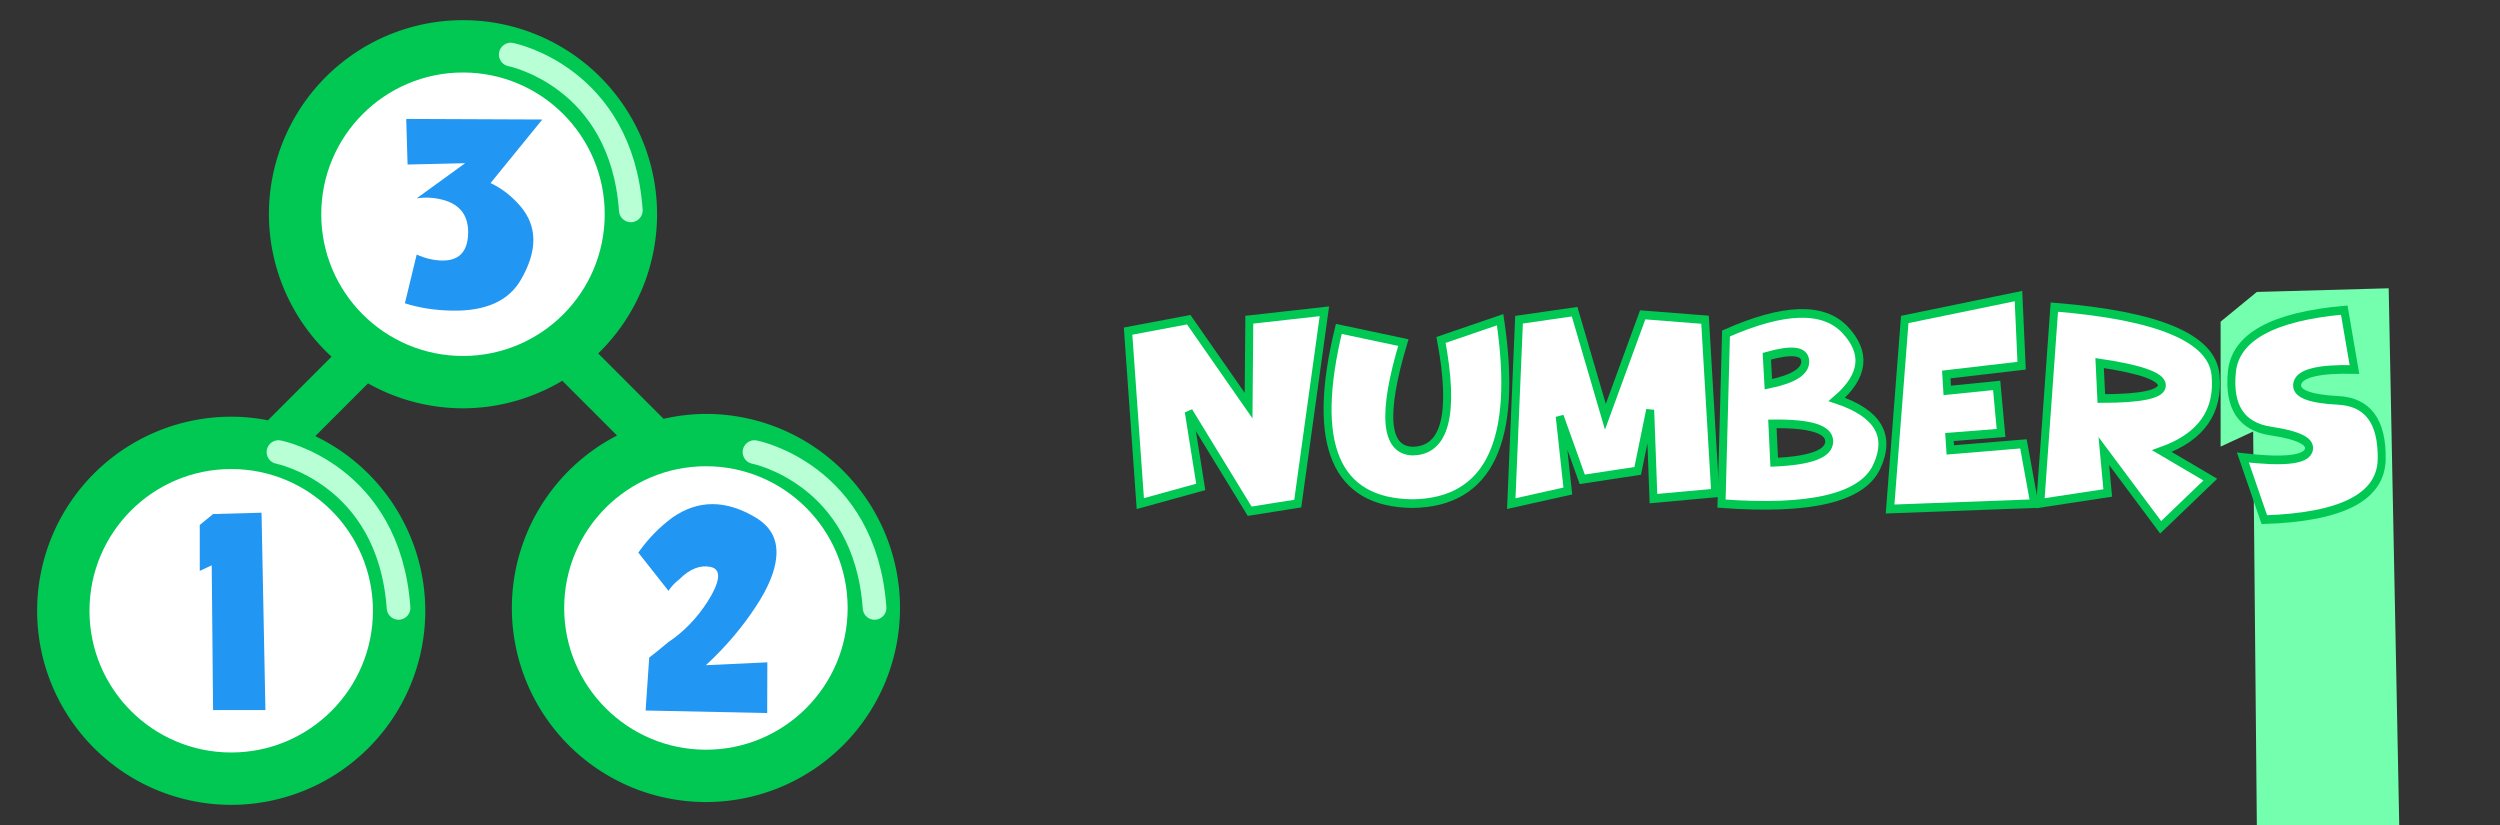 <?xml version="1.0" encoding="UTF-8"?>
<!-- Created with Inkscape (http://www.inkscape.org/) -->
<svg width="1e3" height="330.156" version="1.1" viewBox="0 0 264.583 87.354" xmlns="http://www.w3.org/2000/svg" xmlns:cc="http://creativecommons.org/ns#" xmlns:dc="http://purl.org/dc/elements/1.1/" xmlns:rdf="http://www.w3.org/1999/02/22-rdf-syntax-ns#">
 <rect x="0" y="0" width="264.583" height="87.354" fill="#333333" stroke="none"/>
 <rect x=".114" y=".114" width="264.355" height="87.084" ry="3.035" opacity="0" stroke-width=".228"/>
 <g fill="#73ffad" style="font-feature-settings:normal;font-variant-caps:normal;font-variant-ligatures:normal;font-variant-numeric:normal" aria-label="1">
  <path d="m252.802 30.51-13.953 0.388-3.833 3.144v13.221l3.445-1.593 0.388 41.686h15.072z" fill="#73ffad" stroke-width=".265" style="font-feature-settings:normal;font-variant-caps:normal;font-variant-ligatures:normal;font-variant-numeric:normal"/>
 </g>
 <polygon transform="matrix(3.497,0,0,3.497,132.206,473.707)" points="" fill="#f9eab0"/>
 <g transform="matrix(1.063,0,0,1.153,118.966,-59.913)" fill="#fff" stroke="#00c853" stroke-width=".794" style="font-feature-settings:normal;font-variant-caps:normal;font-variant-ligatures:normal;font-variant-numeric:normal" aria-label="Numbers">
  <path d="m6.438 89.749 1.194 6.909-6.017 1.531-1.218-15.832 6.041-1.049l5.957 7.886 0.072-7.886 7.476-0.772-2.653 17.653-4.787 0.699z" style="font-feature-settings:normal;font-variant-caps:normal;font-variant-ligatures:normal;font-variant-numeric:normal"/>
  <path d="m21.378 82.153 6.427 1.254q-3.207 9.851 0.916 9.96 4.895-0.036 2.834-10.201l5.884-1.857q2.701 16.736-8.718 16.881-11.539-0.109-7.343-16.037z" style="font-feature-settings:normal;font-variant-caps:normal;font-variant-ligatures:normal;font-variant-numeric:normal"/>
  <path d="m57.84 81.309 1.013 15.904-6.149 0.518-0.326-8.139-1.242 5.595-5.522 0.772-2.243-5.776 0.808 6.849-5.631 1.158 0.772-16.881 5.535-0.736 3.063 9.646 3.714-9.357z" style="font-feature-settings:normal;font-variant-caps:normal;font-variant-ligatures:normal;font-variant-numeric:normal"/>
  <path d="m64.147 87.229q3.738-0.699 3.666-2.122-0.072-1.423-3.822-0.446zm0.579 7.162q5.462-0.217 5.474-1.905 0.024-1.688-5.655-1.616zm-5.245 3.798 0.446-15.615q8.621-3.509 11.853-0.338 3.232 3.171-0.82 6.391 6.149 1.893 3.967 6.186-2.17 4.281-15.446 3.376z" style="font-feature-settings:normal;font-variant-caps:normal;font-variant-ligatures:normal;font-variant-numeric:normal"/>
  <path d="m89.046 79.139 0.314 6.391-7.5 0.808 0.096 1.459 4.92-0.458 0.434 4.365-5.137 0.374 0.084 1.182 7.283-0.555 1.085 5.486-14.361 0.494 1.459-17.399z" style="font-feature-settings:normal;font-variant-caps:normal;font-variant-ligatures:normal;font-variant-numeric:normal"/>
  <path d="m97.125 85.288 0.169 3.256q6.029 0 6.029-1.206 0-1.206-6.198-2.05zm0.808 11.925-6.716 0.941 1.399-18.002q15.53 1.158 16.049 6.222 0.531 5.052-5.342 6.994l4.823 2.617-4.944 4.377-5.655-6.994z" style="font-feature-settings:normal;font-variant-caps:normal;font-variant-ligatures:normal;font-variant-numeric:normal"/>
  <path d="m114.138 91.522q-4.353-0.615-3.846-5.414 0.506-4.799 11.19-5.679l1.013 5.45q-5.293-0.121-5.679 1.254-0.386 1.375 4.051 1.58 4.437 0.205 4.341 5.402-0.097 5.197-11.684 5.547l-2.134-5.703q5.932 0.639 6.523-0.591 0.591-1.242-3.774-1.845z" style="font-feature-settings:normal;font-variant-caps:normal;font-variant-ligatures:normal;font-variant-numeric:normal"/>
 </g>
 <g transform="translate(-15.2,-107.232)">
  <path d="m64.199 109.366a20.54 20.54 0 0 0 -20.54 20.54 20.54 20.54 0 0 0 6.627 15.076l-6.731 6.731a20.54 20.54 0 0 0 -3.886 -0.38 20.54 20.54 0 0 0 -20.539 20.539 20.54 20.54 0 0 0 20.539 20.54 20.54 20.54 0 0 0 20.54 -20.54 20.54 20.54 0 0 0 -11.641 -18.484l5.581-5.581a20.54 20.54 0 0 0 10.05 2.639 20.54 20.54 0 0 0 10.509 -2.919l5.796 5.796a20.54 20.54 0 0 0 -11.133 18.254 20.54 20.54 0 0 0 20.539 20.539 20.54 20.54 0 0 0 20.54 -20.539 20.54 20.54 0 0 0 -20.54 -20.54 20.54 20.54 0 0 0 -4.483 0.521l-6.918-6.918a20.54 20.54 0 0 0 6.23 -14.734 20.54 20.54 0 0 0 -20.54 -20.54z" fill="#00c853" stroke-width="1.2"/>
  <g fill="#fff" stroke-width=".541">
   <circle cx="39.669" cy="171.871" r="15"/>
   <circle cx="64.199" cy="129.905" r="15"/>
   <circle cx="89.91" cy="171.576" r="15"/>
  </g>
  <g transform="matrix(1.2,0,0,1.2,-841.043,-225.145)" fill="#2196f3">
   <path d="m736.601 322.198-4.273 0.119-1.174 0.963v4.049l1.055-0.488 0.119 12.766h4.616z" stroke-width=".135" style="font-feature-settings:normal;font-variant-caps:normal;font-variant-ligatures:normal;font-variant-numeric:normal"/>
   <path d="m749.363 287.47 0.119 4.022 5.077-0.119-4.273 3.099q1.174-0.171 2.308 0.132 2.295 0.607 2.229 2.994-0.079 2.4-2.308 2.361-1.121-0.026-2.229-0.528l-1.042 4.299q1.899 0.607 4.141 0.646 4.444 0.092 6.08-2.704 2.242-3.851-0.04-6.515-1.147-1.332-2.624-2.031l4.563-5.605z" stroke-width=".194" style="font-feature-settings:normal;font-variant-caps:normal;font-variant-ligatures:normal;font-variant-numeric:normal"/>
   <path d="m780.236 322.659q-3.97-2.413-7.385-0.04-1.714 1.253-3.02 3.099l2.664 3.376q0.343-0.554 0.963-1.029 1.372-1.372 2.756-1.081 0.778 0.171 0.633 1.055-0.119 0.752-0.884 1.965-1.437 2.255-3.508 3.627-0.897 0.765-1.662 1.345l-0.317 4.668 10.722 0.224 0.013-4.471-5.42 0.251q2.572-2.374 4.405-5.17 1.609-2.44 1.794-4.286 0.251-2.308-1.754-3.534z" stroke-width=".135" style="font-feature-settings:normal;font-variant-caps:normal;font-variant-ligatures:normal;font-variant-numeric:normal"/>
  </g>
  <g fill="none" stroke="#b9ffd6" stroke-linecap="round" stroke-width="2.506">
   <path d="m69.254 113.006s11.698 2.292 12.709 16.49"/>
   <path d="m95.049 155.077s11.698 2.292 12.709 16.49"/>
   <path d="m44.671 155.077s11.698 2.292 12.709 16.49"/>
  </g>
 </g>
</svg>
